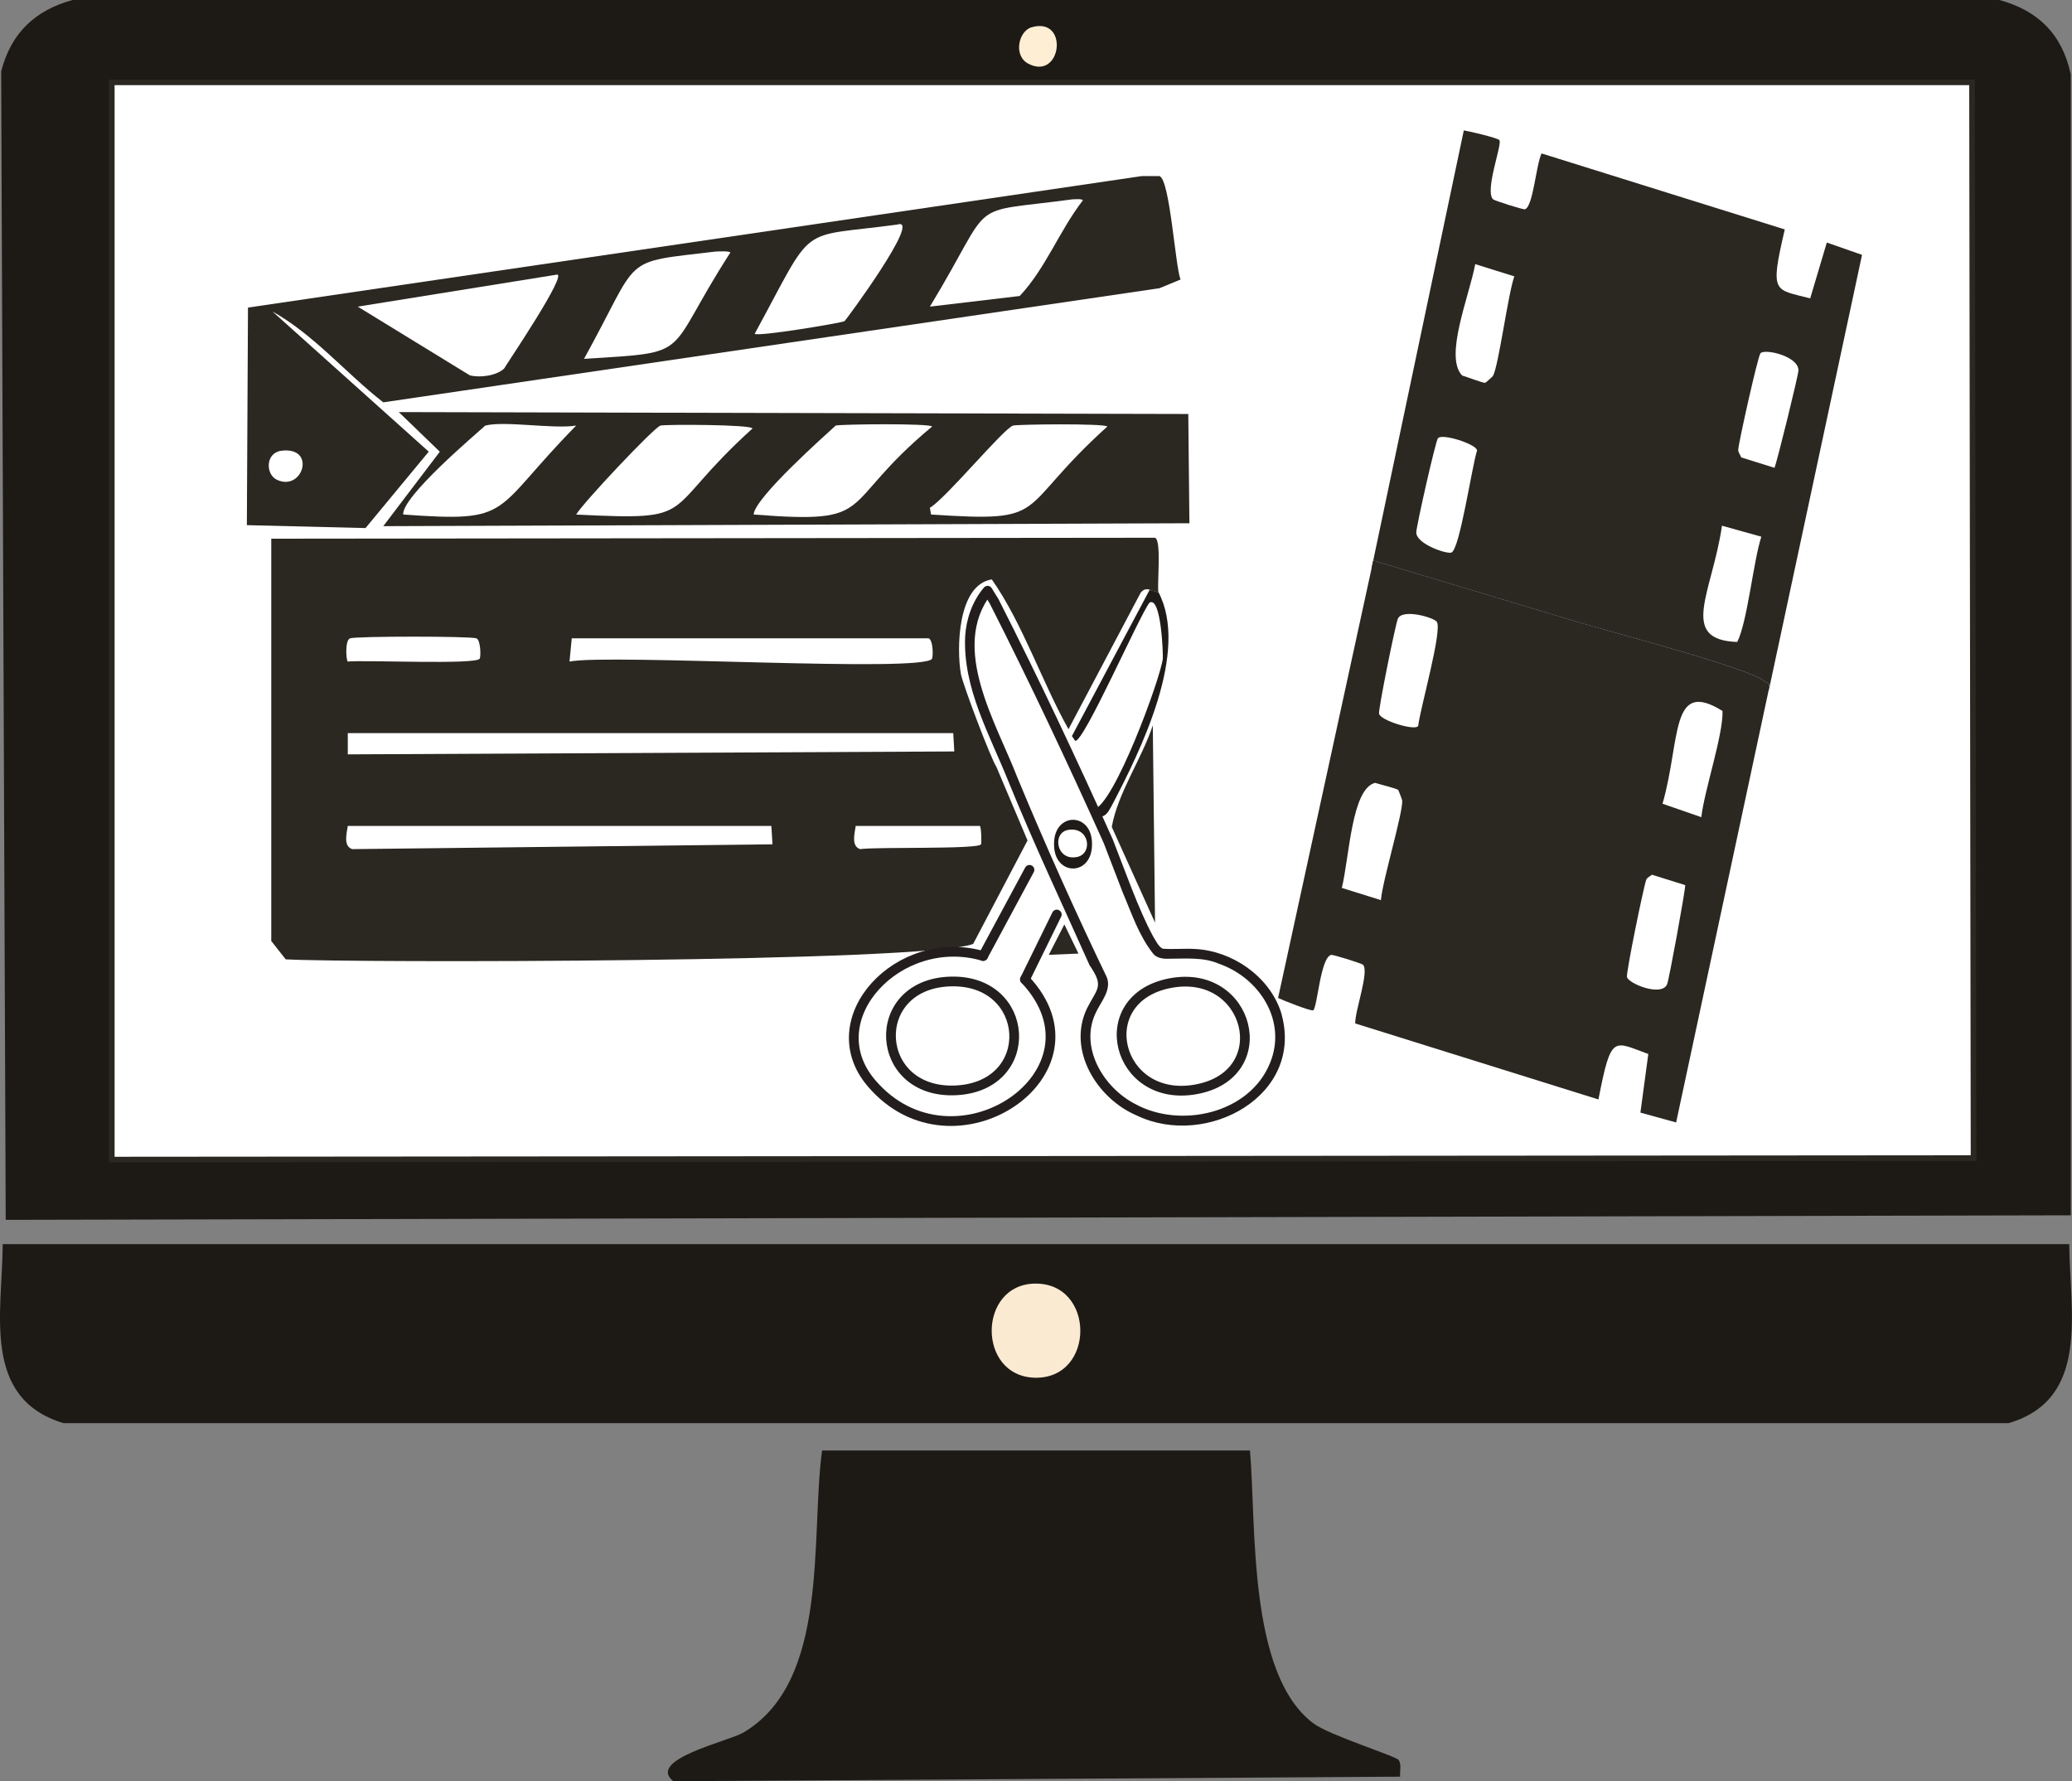 <?xml version="1.0" encoding="UTF-8"?>
<svg id="Capa_2" data-name="Capa 2" xmlns="http://www.w3.org/2000/svg" viewBox="0 0 370.15 318.22"><rect x="0" y="0" width="370.15" height="318.22" fill="#808080" stroke="none"/>
  <g id="Capa_1-2" data-name="Capa 1">
    <g id="Objeto_generativo" data-name="Objeto generativo">
      <path d="M146.86,259.13h76.44c1.15,13.27-.44,40.03,11.38,48.79,2.83,2.1,14.71,5.82,15.18,6.51.56.82.16,2.04.27,2.98l-129.84.81c-4.88-3.87,9.86-7.14,12.47-8.67,15.57-9.13,11.99-35.02,14.1-50.42Z" fill="#1d1a16"/>
      <g>
        <path d="M.48,222.27h369.18c.07,11.96,3.82,27.69-10.84,31.98H11.33C-3.4,249.76.44,234.34.48,222.27Z" fill="#1d1a16"/>
        <path d="M184.8,229.32c10.92-.25,10.93,17.13,0,16.81-10.25-.31-10.12-16.58,0-16.81Z" fill="#faead2"/>
      </g>
      <g>
        <path d="M357.2,0H12.95C6.24,1.84,1.95,5.95.21,12.74l.81,205.19,368.91-.81V13.28c-1.54-7.13-5.76-11.36-12.74-13.28ZM327.98,104.97c-6.45,0-6.43-10,0-10s6.43,10,0,10Z" fill="#1d1a16"/>
        <path d="M184.26,4.88c6.78-1.99,5.41,9.59-.54,6.51-2.76-1.43-1.75-5.83.54-6.51Z" fill="#feeed4"/>
        <path d="M352.29,14.71H19.97v192.45l332.59-.27-.27-192.18Z" fill="#fff" stroke="#2b2721" stroke-miterlimit="10"/>
      </g>
    </g>
    <g id="Objeto_generativo-2" data-name="Objeto generativo">
      <g>
        <g>
          <g>
            <path d="M203.96,31.46c1.05-.03,2.11.02,3.17,0,1.87.63,2.79,15.87,3.76,18.48l-3.76,1.55-138.66,20.39c-6.66-5.19-12.41-12.11-19.81-16.24l27.93,25.05-11.29,13.65-21.2-.52.2-38.87,159.66-23.49Z" fill="#2b2721"/>
            <g>
              <path d="M99.37,49.08c2.51-.8-9.21,16.47-9.31,16.76-1.32,1.26-4.27,1.7-6.14,1.21l-20.01-12.27,35.46-5.7Z" fill="#fff"/>
              <path d="M191.68,35.61c.44-.01,1.52-.13,1.78.17-4.22,5.44-6.59,12.07-11.29,17.1l-16.05,1.9c12.01-19.83,5.83-16.51,25.55-19.18Z" fill="#fff"/>
              <path d="M160.38,40.1c4.32-1.3-9.3,17.15-9.51,17.28-.71.34-15.56,2.82-16.05,2.25,11.04-20.26,7.25-17.04,25.55-19.52Z" fill="#fff"/>
              <path d="M127.9,44.94c.56-.03,2.31-.12,2.58.17-12.12,18.77-6.18,17.74-26.15,19,10.37-18.74,6.21-17.1,23.57-19.18Z" fill="#fff"/>
              <path d="M50.25,80.53c6.33-.82,3.88,7.38-.79,5.18-2.04-.96-2.06-4.81.79-5.18Z" fill="#fff"/>
            </g>
          </g>
          <g>
            <polygon points="71.24 73.62 212.28 73.96 212.48 93.48 68.47 94 78.57 80.7 71.24 73.62" fill="#2b2721"/>
            <path d="M180.98,76.03c.8-.23,16.33-.41,16.84.17-16.86,15.21-9.71,17.17-31.5,15.72l-.2-1.21c2.76-1.56,13.2-14.21,14.86-14.68Z" fill="#fff"/>
            <path d="M117.99,76.03c.92-.24,16.33-.19,16.44.52-16.92,15.3-9,16.48-31.5,15.38,1.06-1.92,13.91-15.59,15.05-15.89Z" fill="#fff"/>
            <path d="M149.29,76.03c.81-.25,16.71-.43,17.23.17-17.29,14.36-9.31,17.49-31.89,15.72.22-3.07,13-14.34,14.66-15.89Z" fill="#fff"/>
            <path d="M86.69,76.03c3.49-.89,12.17.66,16.24,0-15.34,15.62-11.03,17.33-30.9,15.89-.28-3.19,13.19-14.54,14.66-15.89Z" fill="#fff"/>
          </g>
        </g>
        <g>
          <g>
            <path d="M184.59,147.9c.05.12.11.23.16.35l-.79.17.63-.52Z" fill="#393233"/>
            <path d="M183.56,150.15l-9.71,18.48c-8.62,3.35-111.01,3.41-122.81,2.76l-2.58-3.28v-71.87l157.88-.17c1.18.46.37,8.14.59,9.67-1.21.07-2.07-1.21-3.17.17,0,0-12.88,24.36-12.88,24.36-4.72-8.38-8.19-18.9-13.7-26.76-6.14.97-6.31,12.41-5.52,16.91.32,1.83,5.39,15.21,6.34,16.58" fill="#2b2721"/>
            <g>
              <polygon points="62.13 130.97 170.29 130.97 170.48 134.25 62.13 134.77 62.13 130.97" fill="#fff"/>
              <path d="M62.13,147.56h75.67l.2,3.28-75.08.86c-1.62-.53-1-2.77-.79-4.15Z" fill="#fff"/>
              <path d="M102.14,114.04h63.78c.82.41.77,3.29.59,3.63-1.32,2.58-57.62-.9-64.77.52l.4-4.15Z" fill="#fff"/>
              <path d="M62.53,114.04c1.03-.4,21.55-.4,22.58,0,.76.29.81,3.22.59,3.63-.58,1.13-20.7.21-23.57.52-.3-.19-.54-3.78.4-4.15Z" fill="#fff"/>
              <path d="M152.86,147.56h22.19c.24.15.34,3.01.2,3.28-.47.93-18.75.43-21.59.86-1.62-.53-1-2.77-.79-4.15Z" fill="#fff"/>
            </g>
          </g>
          <g>
            <path d="M205.94,129.59l.4,35.24-7.73-17.1c1.1-6.13,5.3-12.03,7.33-18.14Z" fill="#2b2721"/>
            <path d="M206.93,105.75c5.6,10.58-3.1,28.24-8.32,38.18-.56.93-.98,2.17-2.62,2-.2-.44-.4-.88-.59-1.32,3.62-.84,11.84-23.16,12.33-26.93.07-.7-.28-11.22-2.38-10.02-1.88,2.45-11.73,24.98-13.27,24.7l-.59-.86,13.87-26.09c.71.06.94.36,1.58.35Z" fill="#1e1b19"/>
            <polyline points="187.36 170.58 190.14 165.15 192.66 170.36" fill="#2b2721"/>
            <g>
              <path d="M195.08,150.81c.06,5.8-6.84,5.8-6.78,0-.06-5.8,6.84-5.8,6.78,0Z" fill="#1e1b19"/>
              <path d="M190.89,148.25c3.75-.55,4.36,4.22,1.58,4.84-3.78.84-4.61-4.39-1.58-4.84Z" fill="#fff"/>
            </g>
          </g>
        </g>
      </g>
      <g>
        <path d="M208.95,175.66c14.34-2.83,19.18,16.36,4.67,18.96-14.22,2.55-18.82-16.17-4.67-18.96Z" fill="none" stroke="#231f1e" stroke-linecap="round" stroke-linejoin="round" stroke-width="1.74"/>
        <path d="M169.7,175.35c14.52-.52,15.68,18.67,1.14,19.44-14.82.78-15.9-18.91-1.14-19.44Z" fill="none" stroke="#231f1e" stroke-linecap="round" stroke-linejoin="round" stroke-width="1.74"/>
        <path d="M175.63,170.79c-15.06-4.38-29.7,11.27-19.96,22.71,14.69,17.27,43.08-1.95,27.43-18.53" fill="none" stroke="#231e1d" stroke-linecap="round" stroke-linejoin="round" stroke-width="1.74"/>
        <path d="M178.38,107.05c7.21,14.2,13.9,28.42,20.41,42.91,2.02,5.12,4.64,12.66,7.24,17.39.52.8.9,1.75,1.69,2.14,1.89.14,3.85-.07,5.83.05,6.58.36,13.09,4.81,15.25,11.16,4.57,14.96-13.28,24.59-25.74,18.58-7.05-2.99-12.46-11.64-8.88-19.12,1.87-3.69,3.09-3.87.46-7.73-4.86-10.9-9.98-21.72-14.49-32.82-3.28-8.22-8.16-16.64-7.73-25.9.18-3.11,1.28-6.29,3.34-8.73.31-.37.86-.42,1.23-.11.07.06.13.13.18.21l1.2,1.96h0ZM176.86,107.9s-1.17-1.9-1.17-1.9c0,0,1.41.1,1.41.1-7.47,9.67.9,23.06,4.67,32.86,4.97,11.99,10.53,24.36,15.95,35.62.91,2.3-1.1,4.44-1.95,6.32-2.97,6.09,1.24,13.34,7,16.32,8.13,4.47,20.44,1.71,24.1-7.28,3.1-7.48-1.82-15.2-9.07-17.75-2.87-1.24-5.94-.9-9.04-.91-.94.05-2.19-.11-2.8-.96-2.55-3.25-3.81-7.19-5.39-10.87,0,0-3.4-8.84-3.4-8.84-6.45-14.33-13.22-28.73-20.32-42.71h0Z" fill="#231e1d"/>
        <line x1="175.63" y1="170.79" x2="183.91" y2="155.4" fill="none" stroke="#231e1d" stroke-linecap="round" stroke-linejoin="round" stroke-width="1.74"/>
      </g>
      <line x1="183.1" y1="174.98" x2="188.79" y2="163.38" fill="none" stroke="#231e1d" stroke-linecap="round" stroke-linejoin="round" stroke-width="1.74"/>
    </g>
    <g>
      <path d="M245.01,101.61h0s16.49-78.31,16.49-78.31c.86.12,6.19,1.36,6.38,1.76.44.92-2.68,9.03-1.15,10.55.24.24,5.39,1.87,5.69,1.78,1.47-.46,1.98-7.92,2.97-9.98l43.45,13.58c-2.72,11.63-1.87,10.62,4.54,12.32l2.97-9.98,6.29,2.2-16.52,77.18c-.18-1-.6-.65-.88-.95-2.15-2.26-28.67-9.18-33.58-10.68l-36.29-10.92-.32,1.45Z" fill="#2b2721"/>
      <path d="M281.12,113.33l-36.11-11.71.32-1.45,36.29,10.92c4.91,1.5,31.43,8.43,33.58,10.68.29.3.7-.05.88.95l-.13.6c-.58.81-.79.25-1.18.34-2.79.71-28.76-8.77-33.66-10.33Z" fill="#2b2721"/>
      <path d="M270.53,49.37c-1.13,3.13-2.78,15.84-3.81,17.78-.05.1-1.29,1.21-1.37,1.23-.36.11-3.35-1.08-4.14-1.29-3.27-3.36,1.27-14.19,2.33-19.9l6.98,2.18Z" fill="#fff"/>
      <path d="M263.87,80.48c-.94,2.89-3.1,17.78-4.6,18.24-.95.29-6.31-1.58-6.26-3.62.02-1.12,3.43-16.25,3.87-16.81.73-.92,6.94,1.08,6.98,2.18Z" fill="#fff"/>
      <path d="M317.01,83.58l-5.95-1.86c-.07-.26-.57-.96-.54-1.35.1-1.48,3.51-16.68,3.97-17.25.73-.89,6.85.51,6.79,3.07-.02.89-3.82,16.33-4.28,17.39Z" fill="#fff"/>
      <path d="M310.35,114.69c-10.59-.37-4.45-8.85-2.73-20.77l7.03,1.96c-1.46,4.56-2.46,15.11-4.3,18.81Z" fill="#fff"/>
      <path d="M228.32,178.3l16.69-76.69.32-1.45,36.29,10.92c4.91,1.5,31.43,8.43,33.58,10.68.29.3.7-.05.88.95,0,0,0,.02,0,.04l-16.65,77.78-6.38-1.76,1.41-10.47c-6.28-2.27-6.62-3.65-8.91,8.12l-43.45-13.58c-.03-2.38,2.52-9.2,1.41-10.47-.23-.26-5.38-1.85-5.69-1.78-1.94.43-2.47,9.36-3.22,9.9-.33.23-5.49-1.8-6.29-2.21Z" fill="#2b2721"/>
      <path d="M246.69,160.81c.27-3.39,3.92-15.48,3.81-17.78,0-.12-.65-1.82-.7-1.88-.27-.3-3.36-1.02-4.14-1.29-4.21,1.02-4.59,13.15-5.95,18.77l6.98,2.18Z" fill="#fff"/>
      <path d="M253.35,129.7c.34-3.08,4.43-17.36,3.3-18.65-.71-.81-6.15-2.32-6.93-.51-.43.99-3.52,16.21-3.36,16.97.27,1.23,6.5,3.12,6.98,2.18Z" fill="#fff"/>
      <path d="M301.06,158.13l-5.95-1.86c-.17.18-.88.51-1.01.87-.5,1.35-3.63,16.65-3.45,17.41.28,1.2,6.2,3.57,7.17,1.29.34-.79,3.22-16.52,3.24-17.72Z" fill="#fff"/>
      <path d="M307.72,127.02c-9.41-5.88-7.44,5.14-10.72,16.57l6.93,2.4c.55-4.84,3.91-14.65,3.79-18.97Z" fill="#fff"/>
    </g>
  </g>
</svg>
